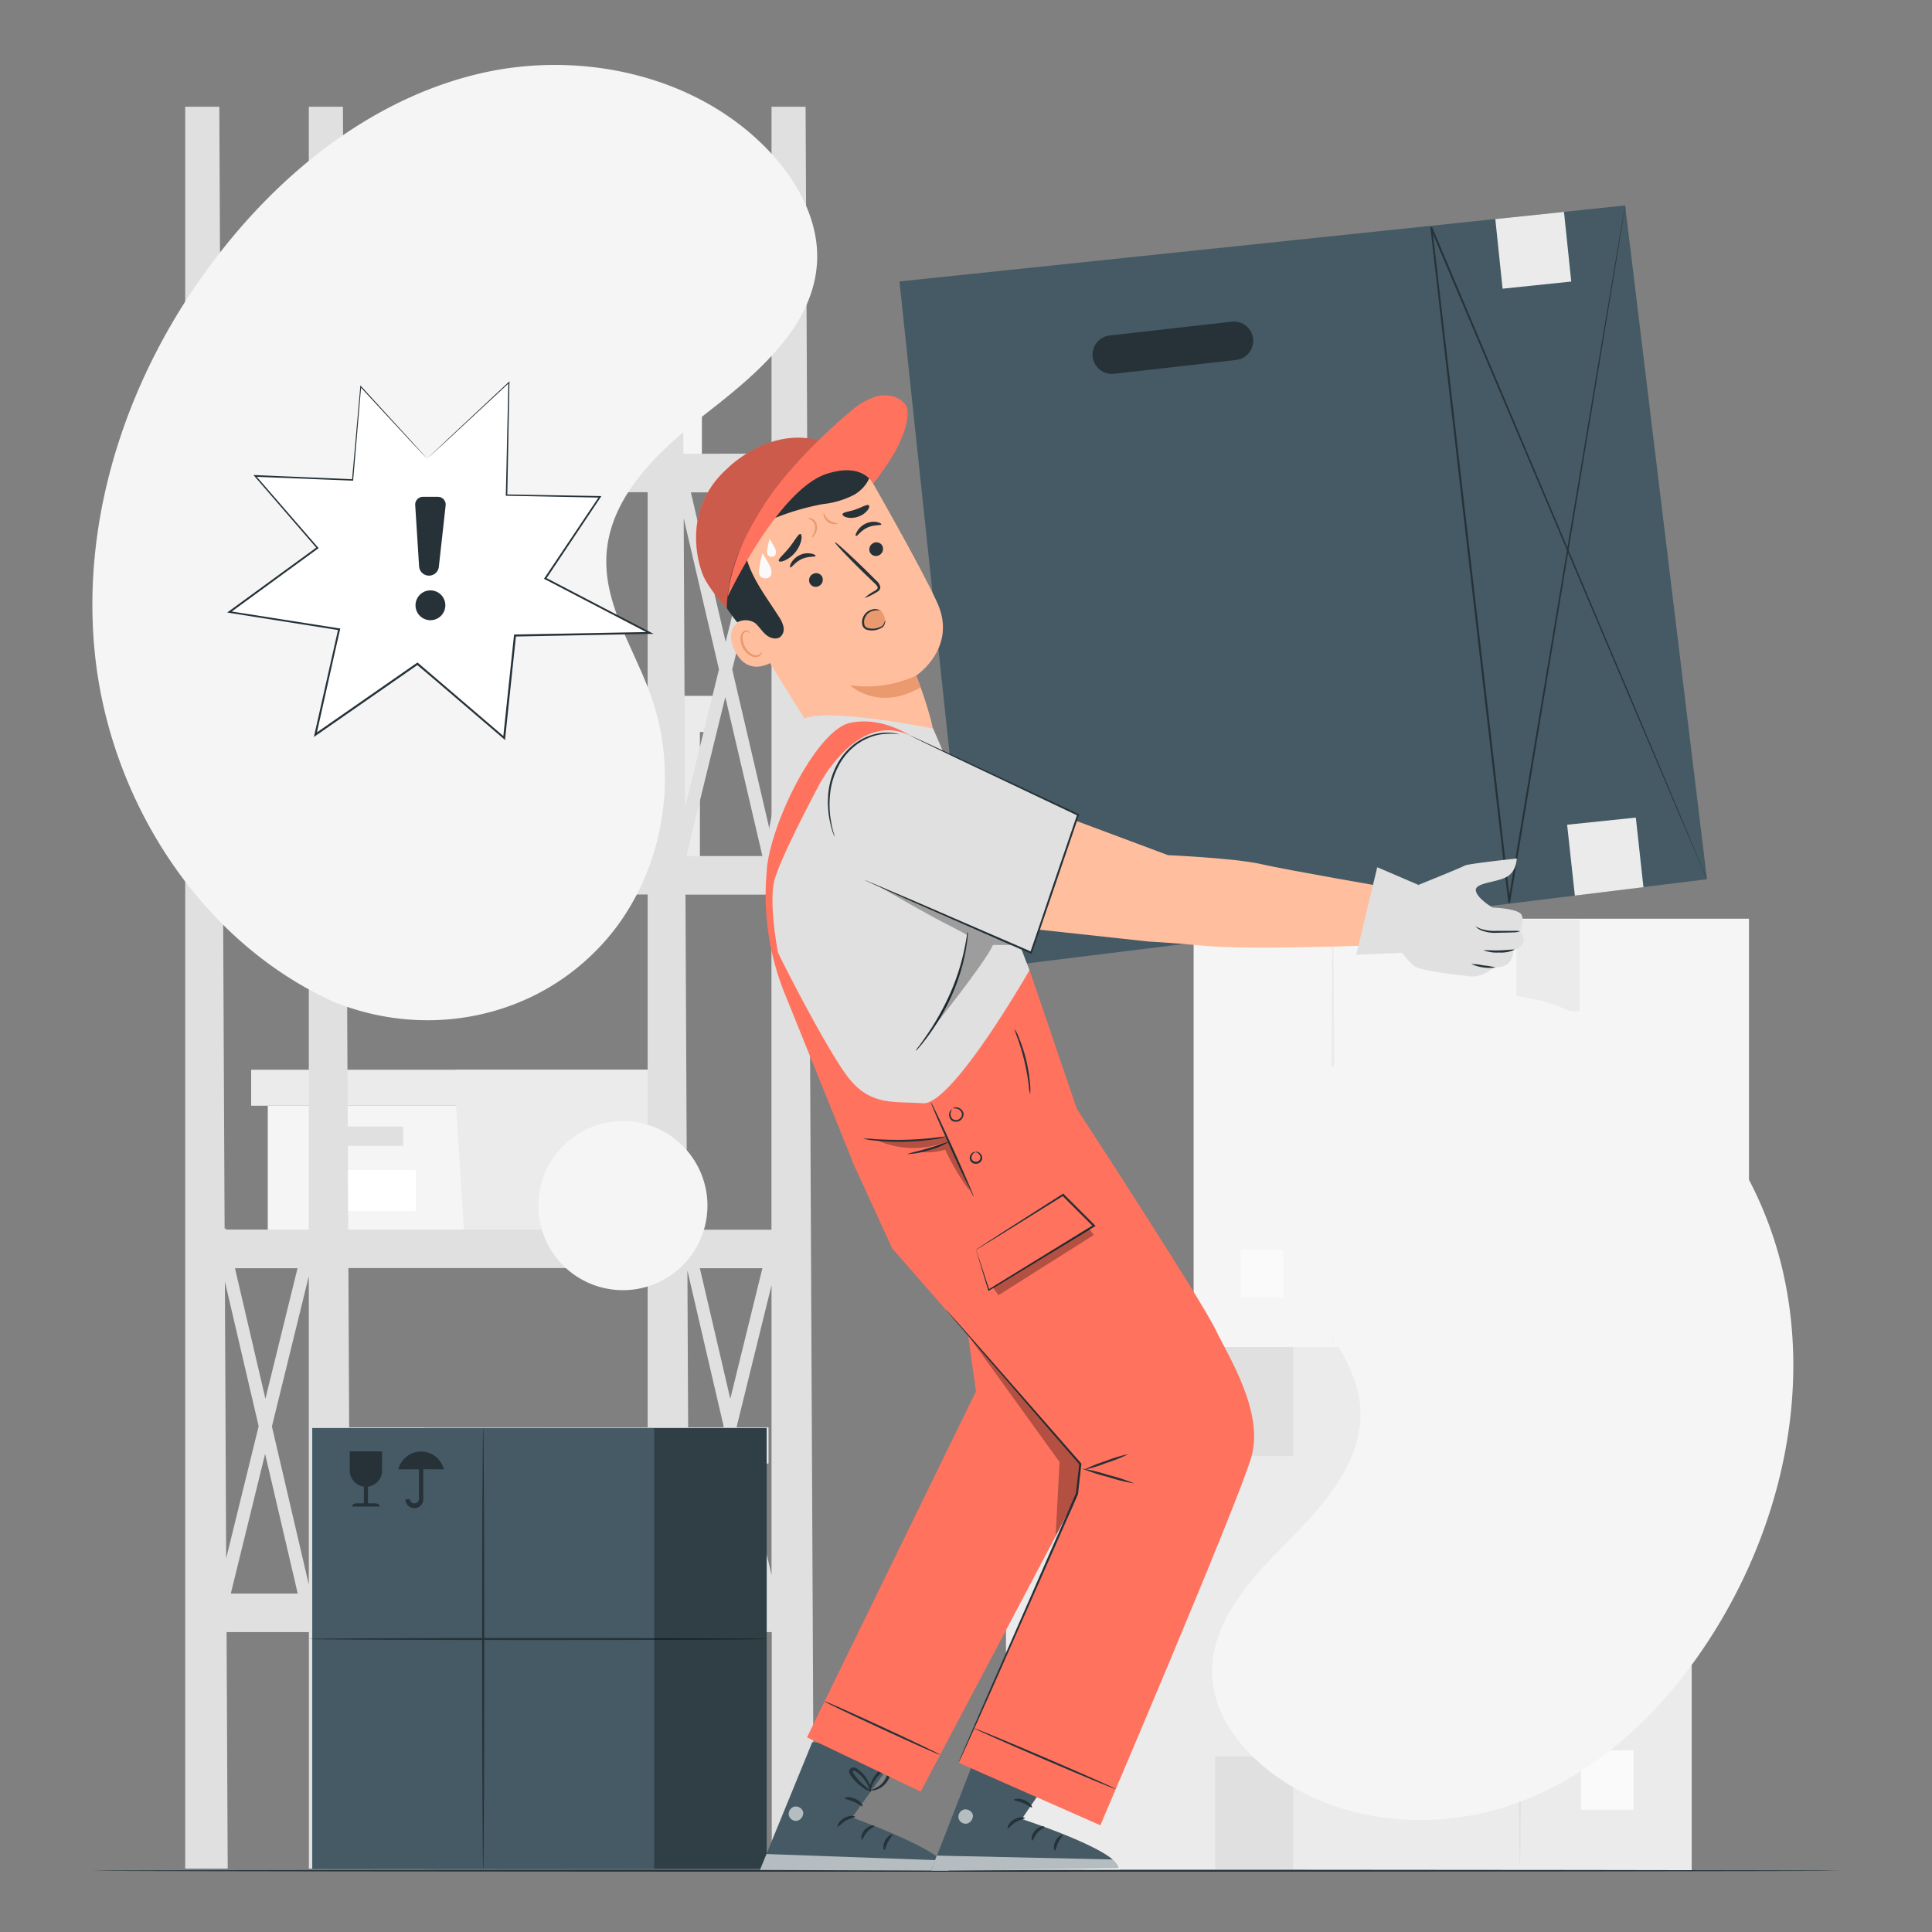 <svg xmlns="http://www.w3.org/2000/svg" viewBox="0 0 500 500"><rect x="0" y="0" width="500" height="500" fill="#808080" stroke="none"/><g id="background-complete"><rect x="260.35" y="347.26" width="177.46" height="136.87" style="fill:#ebebeb"></rect><path d="M393.35,483.17c-.2,0-.35-30.51-.35-68.13s.15-68.15.35-68.15.35,30.51.35,68.15S393.54,483.17,393.35,483.17Z" style="fill:#e0e0e0"></path><rect x="409.16" y="452.98" width="13.6" height="15.38" style="fill:#fafafa"></rect><rect x="314.49" y="347.62" width="20.16" height="29.21" style="fill:#e0e0e0"></rect><rect x="314.49" y="454.52" width="20.16" height="29.21" style="fill:#e0e0e0"></rect><polygon points="92.89 378.72 92.89 412.01 141.57 412.01 195.27 412.01 195.27 378.72 92.89 378.72" style="fill:#f5f5f5"></polygon><polygon points="88.6 369.41 88.6 378.72 198.85 378.72 198.85 369.41 141.57 369.41 88.6 369.41" style="fill:#ebebeb"></polygon><polygon points="143.72 412.01 195.27 412.01 195.27 378.72 198.85 378.72 198.85 369.41 141.57 369.41 141.57 377.86 143.72 412.01" style="fill:#ebebeb"></polygon><rect x="107.21" y="384.08" width="20.76" height="5.01" style="fill:#e0e0e0"></rect><rect x="104.54" y="395.36" width="26.66" height="10.58" style="fill:#fff"></rect><polygon points="69.3 286.16 69.3 319.45 117.98 319.45 171.67 319.45 171.67 286.16 69.3 286.16" style="fill:#f5f5f5"></polygon><polygon points="65 276.85 65 286.16 175.25 286.16 175.25 276.85 117.98 276.85 65 276.85" style="fill:#ebebeb"></polygon><polygon points="120.13 319.45 171.67 319.45 171.67 286.16 175.25 286.16 175.25 276.85 117.98 276.85 117.98 285.3 120.13 319.45" style="fill:#ebebeb"></polygon><rect x="83.62" y="291.53" width="20.76" height="5.01" style="fill:#e0e0e0"></rect><rect x="80.95" y="302.8" width="26.66" height="10.58" style="fill:#fff"></rect><polygon points="78.71 189.43 78.71 222.72 127.39 222.72 181.08 222.72 181.08 189.43 78.71 189.43" style="fill:#f5f5f5"></polygon><polygon points="74.41 180.13 74.41 189.43 184.66 189.43 184.66 180.13 127.39 180.13 74.41 180.13" style="fill:#ebebeb"></polygon><polygon points="129.54 222.72 181.08 222.72 181.08 189.43 184.66 189.43 184.66 180.13 127.39 180.13 127.39 188.57 129.54 222.72" style="fill:#ebebeb"></polygon><rect x="93.03" y="194.8" width="20.76" height="5.01" style="fill:#e0e0e0"></rect><rect x="90.35" y="206.08" width="26.66" height="10.58" style="fill:#fff"></rect><rect x="81.54" y="40.75" width="100.11" height="77.21" transform="translate(263.19 158.71) rotate(180)" style="fill:#f5f5f5"></rect><path d="M106.62,117.42c.14,0,.25-17.21.25-38.44s-.11-38.44-.25-38.44-.25,17.21-.25,38.44S106.48,117.42,106.62,117.42Z" style="fill:#ebebeb"></path><rect x="90.03" y="100.39" width="7.67" height="8.68" transform="translate(187.73 209.45) rotate(180)" style="fill:#fafafa"></rect><rect x="139.74" y="40.95" width="11.37" height="16.48" style="fill:#ebebeb"></rect><rect x="139.74" y="101.26" width="11.37" height="16.48" style="fill:#ebebeb"></rect><path d="M210.64,483.57,208.49,27.63h-8.82v89.79H176.86l-.42-89.79h-8.83v89.79H89.17l-.42-89.79H79.92v89.79H57.18l-.42-89.79H47.93V483.57h11l-.29-61.19h21.3v61.19h11l-.29-61.19h77v61.19h11l-.29-61.19h21.37v61.19ZM68.69,362l-7.88-33.79H77Zm11.23-31.72v79.82l-9.55-40.94Zm0-116-9.55-40.95,9.55-38.88Zm-1.71,7.33H58.5L68.61,180.4Zm-9.52-55.44-9-38.7H78.21Zm-1.75,7.15-9.31,37.89-.38-79.4ZM58.2,331.64l8.74,37.46-8.41,34.21Zm10.41,44.63,8.44,36.14H59.73ZM58.48,318.21l-.07-.32-.28.07-.41-86.47h22.2v86.72Zm31.23-86.72h77.9v86.72H90.12Zm98-51.09,9.6,41.13H177.63ZM177.3,208.93l-.36-74.79,9.13,39.09Zm22.37,7.91L189.5,173.25l10.17-41.4Zm0,4.55v.14h-.62Zm0,111.22v75l-9-38.45ZM189,362l-7.88-33.79h16.19Zm-1.2-195.87-9-38.7h18.54Zm11.85,65.4v86.72H178.81l-.07-.32-.93.22-.41-86.62ZM187.27,369.1l-9,36.8-.37-77.1Zm1.67,7.17,8.43,36.14H180.06ZM167.61,127.39v94.14h-78l-.44-94.14ZM92,412.41H90.56l-.39-84.24h77.44v84.24Z" style="fill:#e0e0e0"></path><rect x="308.9" y="237.76" width="143.72" height="110.85" transform="translate(761.53 586.37) rotate(180)" style="fill:#f5f5f5"></rect><path d="M344.91,347.83c.2,0,.36-24.71.36-55.18s-.16-55.19-.36-55.19-.36,24.7-.36,55.19S344.71,347.83,344.91,347.83Z" style="fill:#ebebeb"></path><rect x="321.09" y="323.38" width="11.02" height="12.46" transform="translate(653.19 659.22) rotate(180)" style="fill:#fafafa"></rect><rect x="392.45" y="238.05" width="16.33" height="23.65" style="fill:#ebebeb"></rect><rect x="392.45" y="324.63" width="16.33" height="23.65" style="fill:#ebebeb"></rect></g><g id="background-simple"><path d="M87.19,259.65l2.6.9c21.91,7.51,46.25,2.76,62.91-13a59.68,59.68,0,0,0,6-6.54c13.14-16.77,17-40.47,9.82-60.78-4.21-11.94-12-23.22-11.6-35.82.53-16.4,14.51-28.56,27.34-38.6S211,83.53,211.48,67.12c.29-10.27-5.07-20.07-12.1-27.65-18.62-20-48.89-26.62-75.26-20.43s-49,23.6-65.89,44.68C34.52,93.24,20.57,131.64,24.6,169.6S52.21,244.22,87.19,259.65Z" style="fill:#f5f5f5"></path><path d="M399,259l-2.29-.48c-19.33-4.08-39.44,2.47-51.9,17.57a51.19,51.19,0,0,0-4.37,6.16,55.6,55.6,0,0,0-2,52.47c4.8,9.67,12.58,18.4,13.55,29.11,1.25,13.94-9.31,25.69-19.13,35.53S312.49,421,313.81,434.94c.83,8.73,6.39,16.47,13.13,22.15,17.84,15,44.15,17.44,65.83,9.46s39-25.07,51.12-44.68c17-27.46,24.81-61.41,17.45-93.13S430.2,268.45,399,259Z" style="fill:#f5f5f5"></path><circle cx="161.2" cy="312" r="21.88" transform="translate(-179.3 397.95) rotate(-76.84)" style="fill:#f5f5f5"></circle></g><g id="speech-bubble"><polygon points="110.54 118.72 131.71 98.99 131.1 128.13 155.26 128.58 141.13 149.7 168.19 163.83 133.27 164.5 130.47 191.04 108.03 171.82 81.63 190.16 87.77 162.87 59.38 158.4 82.13 141.78 66.02 123.17 91.24 124.22 93.34 100.05 110.54 118.72" style="fill:#fff"></polygon><path d="M110.54,118.72s-.38-.39-1.13-1.19L106.08,114,93.25,100.13l.21-.07c-.57,6.71-1.27,14.87-2.06,24.17v.16h-.16l-25.22-1,.15-.32,16.13,18.6.16.18-.19.14L59.52,158.59l-.1-.42,28.39,4.46.26,0-.06.26c-2,8.68-4,17.88-6.13,27.29l-.4-.27,26.4-18.35.17-.11.15.13,4.85,4.15,17.59,15.07-.43.17q1.44-13.55,2.81-26.54l0-.22h.23l34.92-.65-.11.45L141,149.9l-.22-.12.14-.2,14.16-21.12.16.32-24.16-.48h-.17v-.18q.39-17.1.65-29.13l.21.09L116,113.72l-4.07,3.75c-.91.84-1.38,1.25-1.38,1.25l1.38-1.32,4-3.81L131.62,98.9l.22-.21V99q-.22,12.06-.55,29.14l-.17-.18,24.16.42h.37l-.21.31-14.12,21.14-.08-.33,27.07,14.11.84.44-.94,0-34.92.68.25-.22c-.92,8.64-1.85,17.5-2.8,26.53l0,.5-.38-.33-17.59-15.06L107.86,172l.32,0-26.4,18.35-.54.37.14-.64c2.12-9.41,4.19-18.61,6.15-27.29l.2.3-28.38-4.48-.56-.09.46-.34L82,141.61l0,.31-16.1-18.63-.29-.34.45,0,25.21,1.08-.16.15c.82-9.29,1.54-17.45,2.14-24.16l0-.28.19.2c5.49,6,9.77,10.69,12.68,13.87l3.3,3.63C110.16,118.28,110.54,118.72,110.54,118.72Z" style="fill:#263238"></path><path d="M107.46,130.77l1,15.8a2.57,2.57,0,0,0,2.41,2.4h0a2.56,2.56,0,0,0,2.7-2.28l1.76-15.88a2,2,0,0,0-2-2.23l-3.86,0A2,2,0,0,0,107.46,130.77Z" style="fill:#263238"></path><path d="M115.06,157.86a3.86,3.86,0,1,1-2.44-4.87A3.86,3.86,0,0,1,115.06,157.86Z" style="fill:#263238"></path></g><g id="Box"><rect x="109.92" y="369.57" width="88.5" height="114.1" style="fill:#455a64"></rect><rect x="80.81" y="369.57" width="88.5" height="114.1" style="fill:#455a64"></rect><path d="M98.88,380.61v-5H90.52v5a4.19,4.19,0,0,0,3.65,4.13v4.32H92.31c-.65,0-1.18.37-1.18.83h7.14c0-.46-.53-.83-1.18-.83H95.23v-4.32A4.19,4.19,0,0,0,98.88,380.61Z" style="fill:#263238;fill-rule:evenodd"></path><path d="M114.87,380.27a6.09,6.09,0,0,0-5.89-4.62h0a6.1,6.1,0,0,0-5.89,4.62h5.33V388a1.18,1.18,0,0,1-2.35,0h-1.14a2.31,2.31,0,0,0,4.62,0v-7.77Z" style="fill:#263238;fill-rule:evenodd"></path><path d="M198.64,424.17c0,.15-26.56.27-59.32.27S80,424.32,80,424.17s26.55-.27,59.32-.27S198.64,424,198.64,424.17Z" style="fill:#263238"></path><path d="M125.05,484.14c-.14,0-.27-25.69-.27-57.36s.13-57.37.27-57.37.27,25.68.27,57.37S125.2,484.14,125.05,484.14Z" style="fill:#263238"></path><rect x="169.3" y="369.57" width="29.12" height="114.1" style="opacity:0.3"></rect></g><g id="Floor"><path d="M476.09,484.14c0,.14-101.23.26-226.08.26s-226.1-.12-226.1-.26,101.21-.26,226.1-.26S476.09,484,476.09,484.14Z" style="fill:#263238"></path></g><g id="Character"><polygon points="232.78 72.84 251.69 251.07 441.76 227.54 420.58 53.17 232.78 72.84" style="fill:#455a64"></polygon><path d="M319.9,93.16l-31.6,3.58a5,5,0,0,1-5.52-4.39h0a5,5,0,0,1,4.4-5.52l31.6-3.58a5,5,0,0,1,5.52,4.39h0A5,5,0,0,1,319.9,93.16Z" style="fill:#263238"></path><path d="M441.76,227.54s-.13-.27-.37-.8-.58-1.35-1-2.39c-.91-2.12-2.24-5.25-4-9.3-3.45-8.13-8.49-20-14.84-34.9L370.18,59l.47-.13c3.12,26.95,6.53,56.39,10.07,87,3.55,30.8,7,60.39,10.09,87.46l-.49,0L412,103.84c2.68-16,4.82-28.61,6.28-37.31.74-4.33,1.31-7.67,1.7-9.94.19-1.12.34-2,.44-2.56s.17-.86.17-.86l-.12.87c-.1.59-.23,1.44-.41,2.57-.37,2.27-.91,5.61-1.62,10-1.43,8.7-3.52,21.37-6.14,37.33-5.3,31.93-12.77,77-21.48,129.54a.26.26,0,0,1-.29.21.24.24,0,0,1-.2-.22c-3.13-27.07-6.55-56.65-10.12-87.45-3.53-30.64-6.93-60.08-10-87a.23.23,0,0,1,.21-.27.25.25,0,0,1,.26.14C391.4,108,409.2,150.15,421.82,180c6.29,14.94,11.29,26.81,14.71,35,1.71,4.06,3,7.2,3.91,9.32.43,1.06.77,1.86,1,2.41S441.76,227.54,441.76,227.54Z" style="fill:#263238"></path><rect x="387.88" y="55.71" width="17.87" height="18.12" transform="translate(-4.58 41.49) rotate(-5.95)" style="fill:#ebebeb"></rect><polygon points="425.32 229.6 407.57 231.78 405.57 213.44 423.35 211.59 425.32 229.6" style="fill:#ebebeb"></polygon><path d="M187.39,152.46l28.07,45.23c4.15,7.52,10.71,11.43,18.5,7.83h0c8.59-4,9.56-8.43,6.94-19.24a102.63,102.63,0,0,0-3.8-11.43s10.7-7.12,5.52-18.72c-3-6.7-11.13-21.29-17.46-32.41a16.68,16.68,0,0,0-21.48-6.88l-7,3.22A23.52,23.52,0,0,0,187.39,152.46Z" style="fill:#ffbe9d"></path><path d="M237.1,174.85a30.67,30.67,0,0,1-17.07,2.5s7.19,6.9,18.22.54Z" style="fill:#eb996e"></path><path d="M228.08,135.73c-.11.31-1.78,0-3.55.79s-2.66,2.31-2.95,2.18-.11-.53.26-1.21a5,5,0,0,1,2.24-2,4.74,4.74,0,0,1,2.95-.36C227.77,135.29,228.14,135.59,228.08,135.73Z" style="fill:#263238"></path><path d="M212.77,149.25a1.83,1.83,0,0,1-.82,2.4,1.73,1.73,0,0,1-2.38-.7,1.81,1.81,0,0,1,.81-2.4A1.74,1.74,0,0,1,212.77,149.25Z" style="fill:#263238"></path><path d="M228.36,141.27a1.83,1.83,0,0,1-.82,2.4,1.74,1.74,0,0,1-2.39-.7,1.83,1.83,0,0,1,.82-2.4A1.75,1.75,0,0,1,228.36,141.27Z" style="fill:#263238"></path><path d="M211.07,143.88c-.1.31-1.78,0-3.55.79s-2.66,2.31-3,2.18c-.14,0-.11-.54.27-1.21a4.87,4.87,0,0,1,2.24-2,4.73,4.73,0,0,1,2.95-.36C210.76,143.44,211.13,143.74,211.07,143.88Z" style="fill:#263238"></path><path d="M223.75,154.76a12.47,12.47,0,0,1,2.64-1.85c.43-.26.81-.55.75-.89s-.46-.78-.93-1.2L223.28,148c-4.12-4.05-7.33-7.46-7.17-7.63s3.65,3,7.77,7c1,1,2,2,2.88,2.88a2.85,2.85,0,0,1,1.06,1.67,1.24,1.24,0,0,1-.44,1,3.18,3.18,0,0,1-.72.46A13.32,13.32,0,0,1,223.75,154.76Z" style="fill:#263238"></path><path d="M201.56,145.17c-.24-.51,1.32-1.71,2.75-3.52s2.3-3.56,2.85-3.44c.26.07.38.65.22,1.54a7.77,7.77,0,0,1-4.27,5.3C202.27,145.41,201.68,145.41,201.56,145.17Z" style="fill:#263238"></path><path d="M218.05,133.05c.2-.55,1.73-.62,3.38-1.2s2.93-1.4,3.41-1.08c.22.16.15.66-.31,1.27a5.22,5.22,0,0,1-2.48,1.69,5.3,5.3,0,0,1-3,.15C218.32,133.66,218,133.3,218.05,133.05Z" style="fill:#263238"></path><path d="M195.27,159.32c-.23,0-9,1.31-5.11,9.08s10.89,2.26,10.79,2S195.27,159.32,195.27,159.32Z" style="fill:#ffbe9d"></path><path d="M197.11,168.68c-.05,0-.09.16-.27.38a1.56,1.56,0,0,1-1,.53c-1,.11-2.32-.85-3.05-2.23a5,5,0,0,1-.6-2.13,1.73,1.73,0,0,1,.5-1.55.77.77,0,0,1,1,0c.22.17.25.35.29.34s.11-.21-.12-.5a1,1,0,0,0-.55-.34,1.13,1.13,0,0,0-.85.18,2.14,2.14,0,0,0-.81,1.91,5.14,5.14,0,0,0,.62,2.4c.84,1.54,2.37,2.61,3.66,2.37a1.6,1.6,0,0,0,1.13-.83C197.19,168.87,197.14,168.68,197.11,168.68Z" style="fill:#eb996e"></path><path d="M190.76,161.08a4.56,4.56,0,0,1,4.7.19c1,.89,1.73,2.11,2.77,3s2.65,1.38,3.73.54a2.68,2.68,0,0,0,.81-2.56,7.29,7.29,0,0,0-1.15-2.56c-2.17-3.46-4.63-6.76-6.49-10.4s-3.11-7.74-2.63-11.8,3-8,6.83-9.44c2.54-.94,5.38-.7,8-1.48a10.59,10.59,0,0,0,6.77-6.37c.15-.39,1-1.77,1-1.77-.09-.19-1-1.75-1.95-2.05-6.9-2.24-16.18.54-21.82,5.09s-9.53,11.82-9.52,19.07,4.68,15.18,9,20.54" style="fill:#263238"></path><path d="M213,120.81c-4.28,2.2-11.83,7.69-14,12-.26.51-.45,1.24,0,1.55s.83,0,1.22-.17a66,66,0,0,1,12.66-3.72,23,23,0,0,0,8.21-2.44c2.48-1.46,4.47-4.07,4.4-7l1.29-.1C222.7,118.37,217.25,118.61,213,120.81Z" style="fill:#263238"></path><path d="M224.46,121.88a16.28,16.28,0,0,0-10.38.09c-10.37,3.75-25.31,14.38-26,35.52,0,0-4.39-4.79-6-8.3-1.09-2.35-6.14-17,6.2-28C188.31,121.19,206.15,102.93,224.46,121.88Z" style="fill:#FF725E"></path><g style="opacity:0.2"><path d="M224.46,121.88a15.45,15.45,0,0,0-11.64.08c-9.11,3.72-24.09,15.6-24.7,35.53,0,0-4.39-4.79-6-8.3-1.09-2.35-6.14-17,6.2-28C188.31,121.19,206.15,102.93,224.46,121.88Z"></path></g><path d="M188.33,154.42c1-9.23,5.11-17.19,10.06-24.75s14.46-17.17,21.41-22.93a19,19,0,0,1,6.94-4.13c2.62-.71,5.74-.19,7.44,1.92,2.14,2.64-1,9.7-2.69,12.67a89.51,89.51,0,0,1-5.51,8s-2.5-5.6-11.89-2.62C201.29,126.61,188.11,154.9,188.33,154.42Z" style="fill:#FF725E"></path><path d="M199.23,146.43c-.58-1.18-1.87-3.26-1.87-3.26a27.34,27.34,0,0,0-.91,4.18,3.08,3.08,0,0,0,.16,1.57,1.54,1.54,0,0,0,.94.69,1.88,1.88,0,0,0,1.24-.06,1.36,1.36,0,0,0,.8-.92A3.13,3.13,0,0,0,199.23,146.43Z" style="fill:#fafafa"></path><path d="M200.5,141.77c-.41-.83-1.32-2.3-1.32-2.3a18.7,18.7,0,0,0-.64,2.95,2.2,2.2,0,0,0,.11,1.11,1.09,1.09,0,0,0,.67.49,1.36,1.36,0,0,0,.87,0,1,1,0,0,0,.57-.65A2.23,2.23,0,0,0,200.5,141.77Z" style="fill:#fafafa"></path><path d="M227.94,157.93a3.16,3.16,0,0,0-4.38,3,2.23,2.23,0,0,0,.92,1.87,2.91,2.91,0,0,0,2.53,0l.43-.14a2.22,2.22,0,0,0,1.48-2.87A6.25,6.25,0,0,0,227.94,157.93Z" style="fill:#eb996e"></path><path d="M229.05,160.55s.14.21,0,.58a2.42,2.42,0,0,1-.22.66,1.55,1.55,0,0,1-.25.38,2.58,2.58,0,0,1-.41.29,4.9,4.9,0,0,1-3.67.56,1.79,1.79,0,0,1-1.24-1,3.2,3.2,0,0,1,.44-2.89,3.31,3.31,0,0,1,1.94-1.37,2.47,2.47,0,0,1,2.11.24,5,5,0,0,0-2,.12,3,3,0,0,0-1.64,1.27,2.81,2.81,0,0,0-.36,2.43c.3.79,1.38.87,2.16.88a5,5,0,0,0,2.09-.53l.36-.21a1,1,0,0,0,.23-.28,3.28,3.28,0,0,0,.28-.57A4.59,4.59,0,0,0,229.05,160.55Z" style="fill:#263238"></path><path d="M209.1,134.19c0-.05.38-.21,1,0a2.32,2.32,0,0,1,1.35,2,3.36,3.36,0,0,1-.66,2.28c-.36.48-.66.7-.71.66s.14-.36.4-.86a3.82,3.82,0,0,0,.46-2,2.19,2.19,0,0,0-1-1.69C209.47,134.27,209.1,134.27,209.1,134.19Z" style="fill:#eb996e"></path><path d="M216.84,135.45c0,.07-.26.2-.75.22a3,3,0,0,1-2.89-2.12c-.13-.47-.08-.77,0-.78s.35,1.13,1.41,1.91A6.38,6.38,0,0,0,216.84,135.45Z" style="fill:#eb996e"></path><path d="M232.78,453.37l-12.28,17s24.68,8.75,24.73,13.39l-48.55.16,13.54-33.06Z" style="fill:#455a64"></path><g style="opacity:0.6"><path d="M205.62,467.54a2,2,0,0,0-1.49,2.19,1.91,1.91,0,0,0,2.16,1.49,2.09,2.09,0,0,0,1.56-2.33,2,2,0,0,0-2.42-1.3" style="fill:#fff"></path></g><g style="opacity:0.6"><path d="M196.68,483.94l1.69-4.12,45.34,1.64a3.38,3.38,0,0,1,1.76,2.68Z" style="fill:#fff"></path></g><path d="M221.3,470.19c0,.23-1.21.28-2.41,1s-1.88,1.67-2.09,1.57.21-1.46,1.68-2.28S221.36,470,221.3,470.19Z" style="fill:#263238"></path><path d="M226.28,472.55c0,.23-1,.58-1.86,1.54s-1.14,2-1.37,2-.32-1.37.76-2.55S226.28,472.32,226.28,472.55Z" style="fill:#263238"></path><path d="M228.86,478.78c-.22,0-.49-1.16.19-2.43s1.8-1.72,1.89-1.52-.63.86-1.17,1.91S229.1,478.77,228.86,478.78Z" style="fill:#263238"></path><path d="M223.21,467.46c-.19.15-1-.64-2.23-1.18s-2.35-.65-2.37-.89,1.27-.52,2.71.13S223.4,467.35,223.21,467.46Z" style="fill:#263238"></path><path d="M225.49,463.59a4.61,4.61,0,0,1-2.22-1,10.52,10.52,0,0,1-2-1.73,12.65,12.65,0,0,1-1-1.23,2.84,2.84,0,0,1-.44-.82,1,1,0,0,1,.4-1.2,1.3,1.3,0,0,1,1.16-.08,3.23,3.23,0,0,1,.79.47,8.23,8.23,0,0,1,1.18,1.08,8.47,8.47,0,0,1,1.48,2.24,4.09,4.09,0,0,1,.53,2.38c-.13,0-.34-.87-1-2.12a10.21,10.21,0,0,0-1.51-2,8.59,8.59,0,0,0-1.11-.94c-.42-.33-.82-.51-1-.35s-.1.09-.06.27a2.84,2.84,0,0,0,.33.6,14,14,0,0,0,.89,1.18,13.33,13.33,0,0,0,1.8,1.76C224.73,463.05,225.55,463.47,225.49,463.59Z" style="fill:#263238"></path><path d="M225.07,463.77a3.92,3.92,0,0,1,.35-2.41,7.76,7.76,0,0,1,1.36-2.31,8.11,8.11,0,0,1,1.15-1.11,2,2,0,0,1,1.91-.51,1.13,1.13,0,0,1,.66,1,3.14,3.14,0,0,1-.12.91,5.15,5.15,0,0,1-.65,1.51,5.52,5.52,0,0,1-1.95,1.89c-1.37.78-2.39.65-2.37.57a22.29,22.29,0,0,0,2.06-1.06,5.68,5.68,0,0,0,1.61-1.79,5,5,0,0,0,.51-1.31c.14-.5.13-1-.07-1a1.43,1.43,0,0,0-1.1.39,8.64,8.64,0,0,0-2.47,3C225.33,462.88,225.21,463.79,225.07,463.77Z" style="fill:#263238"></path><path d="M276.27,453.42l-11.83,17.34s24.89,8.09,25.07,12.73l-48.55.65,12.7-32.62Z" style="fill:#455a64"></path><g style="opacity:0.6"><path d="M249.48,468.29a2,2,0,0,0-1.42,2.23,1.91,1.91,0,0,0,2.2,1.43,2.1,2.1,0,0,0,1.49-2.37,2,2,0,0,0-2.45-1.23" style="fill:#fff"></path></g><g style="opacity:0.6"><path d="M241,484.14l1.43-3.91,45.54,1a3.34,3.34,0,0,1,1.83,2.62Z" style="fill:#fff"></path></g><path d="M265.23,470.53c0,.23-1.2.31-2.38,1.05s-1.83,1.71-2.05,1.61.17-1.46,1.62-2.32S265.29,470.31,265.23,470.53Z" style="fill:#263238"></path><path d="M270.27,472.76c.05.23-1,.61-1.82,1.59s-1.08,2-1.32,2-.35-1.36.7-2.56S270.27,472.53,270.27,472.76Z" style="fill:#263238"></path><path d="M273,478.92c-.21,0-.51-1.15.13-2.43s1.76-1.77,1.85-1.57-.61.87-1.12,1.93S273.25,478.9,273,478.92Z" style="fill:#263238"></path><path d="M267.07,467.76c-.19.15-1-.63-2.26-1.13s-2.37-.59-2.39-.83,1.25-.55,2.71.07S267.26,467.64,267.07,467.76Z" style="fill:#263238"></path><path d="M269.25,463.82a4.56,4.56,0,0,1-2.25-.92,11.14,11.14,0,0,1-2.07-1.67,12.49,12.49,0,0,1-1-1.21,3.45,3.45,0,0,1-.47-.8,1,1,0,0,1,.37-1.21,1.3,1.3,0,0,1,1.17-.12,3.18,3.18,0,0,1,.8.46,9.55,9.55,0,0,1,1.21,1,8.71,8.71,0,0,1,1.53,2.2,4.15,4.15,0,0,1,.59,2.37c-.13,0-.36-.86-1.1-2.09a10.28,10.28,0,0,0-1.56-1.94,8.8,8.8,0,0,0-1.14-.92c-.42-.32-.83-.48-1-.32s-.09.09,0,.27a2.38,2.38,0,0,0,.35.59,10.91,10.91,0,0,0,.92,1.16,13.37,13.37,0,0,0,1.84,1.71C268.48,463.3,269.3,463.7,269.25,463.82Z" style="fill:#263238"></path><path d="M268.84,464a3.91,3.91,0,0,1,.28-2.42,8,8,0,0,1,2.42-3.48,2,2,0,0,1,1.9-.57,1.16,1.16,0,0,1,.69,1,3.6,3.6,0,0,1-.1.92,5.56,5.56,0,0,1-.61,1.52,5.73,5.73,0,0,1-1.9,1.95,3.14,3.14,0,0,1-2.36.62,18,18,0,0,0,2-1.11,5.64,5.64,0,0,0,1.57-1.83,5.05,5.05,0,0,0,.48-1.32c.12-.51.09-1-.1-1a1.43,1.43,0,0,0-1.09.42,9.13,9.13,0,0,0-1.05,1,8.75,8.75,0,0,0-1.34,2.08C269.07,463.12,269,464,268.84,464Z" style="fill:#263238"></path><path d="M269.57,209.09l32.7,12.22s17.3.78,23.93,2.29c7.35,1.68,34.45,6.33,34.45,6.33l-4.06,14.68s-32.69,1.28-44.61.19c-9.93-.91-14.74-1.13-14.74-1.13l-30.05-3.26L258.5,229Z" style="fill:#ffbe9d"></path><path d="M367.11,229s11.3-4.55,12-5,13.44-1.83,13.44-1.83,0,3.32-2.65,4.78-8.24,1.49-7.95,3.53,4.32,4.39,4.32,4.39,6.74.23,7.51,1.91-.35,4.24-.35,4.24,1.6,1.82.51,3.34a2.8,2.8,0,0,1-2.27,1.43s0,2.75-1.69,3.81a6.51,6.51,0,0,1-3.33.78s-3.05,2.86-6.59,2.25c-1.14-.2-11.83-1.16-13.93-2.57s-3.8-4.83-6.11-5.68Z" style="fill:#e0e0e0"></path><polygon points="367.11 229.02 356.43 224.44 350.99 247.1 363.26 246.56 367.11 229.02" style="fill:#e0e0e0"></polygon><path d="M393.42,241a4.52,4.52,0,0,1-1.72.29c-1.08.08-2.56.06-4.18.11a9.69,9.69,0,0,1-4.19-.63c-1-.44-1.48-1-1.43-1s.57.35,1.56.68a11.56,11.56,0,0,0,4.05.45c1.64,0,3.11,0,4.18,0A9,9,0,0,1,393.42,241Z" style="fill:#263238"></path><path d="M392,245.76a8.12,8.12,0,0,1-4,.75,9.83,9.83,0,0,1-4-.55c0-.15,1.82.06,4,0S391.91,245.62,392,245.76Z" style="fill:#263238"></path><path d="M387.06,250.4a12,12,0,0,1-6.3-.91,15.11,15.11,0,0,1,3.16.36A14.94,14.94,0,0,1,387.06,250.4Z" style="fill:#263238"></path><path d="M207.45,186.26c-.71.45-5.92,15-7.79,25-1.8,9.68-4.35,20.63,4.83,43.41,8.76,21.72,21.3,31.68,21.3,31.68l32.8,6.56,7.83-41.88L249,206l-7.5-17.44S213.08,182.75,207.45,186.26Z" style="fill:#e0e0e0"></path><path d="M230.94,323.16c1,1,48.63,55.74,48.63,55.74l-.81,8.13-30.69,69.16,36.7,16.19s35.77-83.7,39.1-95.38-6.2-26.42-9.17-32.67c-3.78-8-36.18-57.61-36.18-57.61l-58,13.72Z" style="fill:#FF725E"></path><polygon points="250.23 343.35 252.58 360.08 208.85 449.62 238.28 463.66 283.07 378.88 250.23 343.35" style="fill:#FF725E"></polygon><path d="M235.47,190.35s-7.19-5-15.44-3.28c-8.54,1.81-20.28,25.23-21.56,37.65l0,.38a67.75,67.75,0,0,0,4.66,32.13l17.46,43.21,55.13-1.71,3.05-11.51-12.32-36.15s-20,35-27.59,34.45-13.89.88-19.87-7.38-17.44-31-17.61-31.57-2.42-12.7-1-18.57S212.05,203,212.05,203,222,183.84,235.47,190.35Z" style="fill:#FF725E"></path><path d="M248.07,456.19l.12-.34.4-1c.36-.87.89-2.1,1.56-3.67,1.38-3.2,3.37-7.79,5.82-13.44,5-11.35,11.83-27,19.4-44.26q1.58-3.55,3.09-7l0,.07c.3-2.63.59-5.21.88-7.72l.06.2-24.79-28.6-7.21-8.4-1.92-2.27c-.21-.24-.37-.44-.49-.59l-.16-.21s.07.05.19.18.31.33.52.56l2,2.22,7.33,8.3,24.92,28.48.07.08v.11c-.28,2.51-.57,5.09-.86,7.72v.08c-1,2.29-2,4.64-3.09,7-7.62,17.25-14.53,32.86-19.54,44.2-2.52,5.62-4.55,10.19-6,13.37-.71,1.55-1.26,2.77-1.65,3.63l-.44.94A1.46,1.46,0,0,1,248.07,456.19Z" style="fill:#263238"></path><polyline points="223.78 227.79 266.82 246.57 278.99 210.89 235.47 190.35" style="fill:#e0e0e0"></polyline><path d="M235.47,190.35l.22.08.64.27,2.44,1.11,9.09,4.21,31.24,14.64.2.1-.07.21c-1.85,5.41-3.83,11.25-5.89,17.29l-6.28,18.39-.09.25-.25-.11-30.85-13.55-8.91-4-2.37-1.08-.61-.28a.93.93,0,0,1-.2-.12l.22.08.62.25,2.41,1,9,3.83,30.92,13.39-.33.15c2-5.74,4.07-12,6.26-18.4l5.9-17.28.13.31L247.72,196.3l-9-4.34-2.4-1.18-.62-.31Z" style="fill:#263238"></path><path d="M236.94,272a8,8,0,0,1,.76-1.11c.53-.69,1.26-1.71,2.14-3a67.27,67.27,0,0,0,5.91-10.48,57,57,0,0,0,3.75-11.42c.17-.75.29-1.43.4-2s.21-1.12.27-1.55a7.78,7.78,0,0,1,.25-1.32,6,6,0,0,1,0,1.35c0,.43-.09,1-.18,1.57s-.18,1.3-.33,2.07a51.2,51.2,0,0,1-3.63,11.56,57.87,57.87,0,0,1-6.09,10.47c-.93,1.25-1.7,2.23-2.28,2.88A6.32,6.32,0,0,1,236.94,272Z" style="fill:#263238"></path><path d="M216,216.56a1.93,1.93,0,0,1-.17-.36c-.09-.23-.22-.59-.37-1a26.71,26.71,0,0,1-.93-4,23.78,23.78,0,0,1-.14-6.11,19.77,19.77,0,0,1,2.19-7.17,16.53,16.53,0,0,1,4.9-5.66,14.61,14.61,0,0,1,5.63-2.42,12.59,12.59,0,0,1,4.12-.14,8.75,8.75,0,0,1,1.1.23,1.31,1.31,0,0,1,.37.12,16.23,16.23,0,0,0-5.52.15,14.9,14.9,0,0,0-5.42,2.45,16.38,16.38,0,0,0-4.72,5.52,19.93,19.93,0,0,0-2.18,7,25.44,25.44,0,0,0,0,6,32.48,32.48,0,0,0,.77,4A10.55,10.55,0,0,1,216,216.56Z" style="fill:#263238"></path><path d="M252,309.7c-.13.06-2.71-5.35-5.77-12.08s-5.43-12.24-5.29-12.3,2.71,5.35,5.77,12.08S252.09,309.64,252,309.7Z" style="fill:#263238"></path><path d="M246.63,286.89s.09-.15.36-.24a1.74,1.74,0,0,1,1.17.08,2,2,0,0,1,1.19,1.31,2,2,0,0,1-3,2,2,2,0,0,1-.72-1.62,1.73,1.73,0,0,1,.41-1.1c.19-.21.34-.26.36-.24a2.4,2.4,0,0,0-.4,1.34,1.71,1.71,0,0,0,.63,1.24,1.44,1.44,0,0,0,1.6-.05,1.42,1.42,0,0,0,.7-1.44,1.72,1.72,0,0,0-.88-1.09A2.31,2.31,0,0,0,246.63,286.89Z" style="fill:#263238"></path><path d="M252.45,298.16c0,.08-.53.13-.86.78a1.33,1.33,0,0,0-.07,1.14,1.23,1.23,0,0,0,2.19-.2,1.37,1.37,0,0,0-.27-1.11c-.45-.58-1-.53-1-.61s.11-.1.36-.08a1.44,1.44,0,0,1,.9.45,1.66,1.66,0,0,1,.47,1.46,1.59,1.59,0,0,1-1.46,1.19,1.56,1.56,0,0,1-1.64-.91,1.66,1.66,0,0,1,.19-1.52,1.48,1.48,0,0,1,.81-.61C252.31,298.09,252.45,298.13,252.45,298.16Z" style="fill:#263238"></path><path d="M252.59,323.46s.1.26.27.73.4,1.2.7,2.06l2.48,7.57-.26-.1,25.08-15.42,2.07-1.26,0,.4-8-8,.3,0L259,319.54l-4.71,2.9-1.28.77a2.9,2.9,0,0,1-.46.25,2.54,2.54,0,0,1,.38-.28l1.21-.8,4.6-3L275,309l.16-.11.14.14,8,8,.24.24-.28.17-2.08,1.27L256,334l-.19.12-.07-.21-2.33-7.71c-.26-.86-.46-1.55-.61-2.06A3.67,3.67,0,0,1,252.59,323.46Z" style="fill:#263238"></path><path d="M292,376.33a36.83,36.83,0,0,1-5.66,2.27,34.56,34.56,0,0,1-5.83,1.79,35.6,35.6,0,0,1,5.66-2.28A35,35,0,0,1,292,376.33Z" style="fill:#263238"></path><path d="M293.6,383.93a47.8,47.8,0,0,1-6.85-1.69,46.24,46.24,0,0,1-6.69-2.18,47.28,47.28,0,0,1,6.84,1.68A47.37,47.37,0,0,1,293.6,383.93Z" style="fill:#263238"></path><path d="M223.39,294.66a26,26,0,0,1,3.11.15c1.92.11,4.58.22,7.51.16s5.58-.28,7.49-.48a22.36,22.36,0,0,1,3.11-.27,16.24,16.24,0,0,1-3.06.64,61.63,61.63,0,0,1-7.53.63,60.18,60.18,0,0,1-7.55-.32A14.46,14.46,0,0,1,223.39,294.66Z" style="fill:#263238"></path><path d="M234.84,298.67c0-.15,2.4-.64,5.31-1.49s5.21-1.73,5.27-1.59a18.92,18.92,0,0,1-5.13,2.09A18.48,18.48,0,0,1,234.84,298.67Z" style="fill:#263238"></path><path d="M266.58,283.23a18.09,18.09,0,0,1-.37-2.54,57.93,57.93,0,0,0-1.1-6.07,59,59,0,0,0-1.75-5.91,17.44,17.44,0,0,1-.81-2.44,9.73,9.73,0,0,1,1.15,2.3,39.39,39.39,0,0,1,2.88,12.08A9.75,9.75,0,0,1,266.58,283.23Z" style="fill:#263238"></path><path d="M288.76,463c-.06.14-8.33-3.28-18.46-7.63s-18.32-8-18.26-8.12,8.32,3.29,18.46,7.64S288.81,462.87,288.76,463Z" style="fill:#263238"></path><path d="M243.31,454.15c-.06.13-6.81-2.86-15.06-6.68s-14.91-7-14.85-7.16,6.8,2.86,15.06,6.68S243.37,454,243.31,454.15Z" style="fill:#263238"></path><polygon points="273.19 397.59 274.21 378.36 250.54 345.58 279.57 378.9 278.7 386.62 273.19 397.59" style="opacity:0.3"></polygon><polyline points="256.98 333.2 258.39 335.21 283.07 319.61 281.88 317.99 256.98 333.2" style="opacity:0.3"></polyline><path d="M227.46,229.4s12.51,7.23,16.8,9.39c4.06,2.05,6.16,3.27,6.16,3.27s-.19,9.75-9.2,24.21c0,0,13.78-17.15,15.76-21.71h5.21Z" style="opacity:0.3"></path><g style="opacity:0.3"><path d="M244.6,294a46.31,46.31,0,0,1-18,.92,23.11,23.11,0,0,0,17.4.91,18.22,18.22,0,0,1-5.78,2.32,16.36,16.36,0,0,0,6.39-.62,60.25,60.25,0,0,0,6.38,10.7A124.1,124.1,0,0,0,244.6,294Z"></path></g></g></svg>